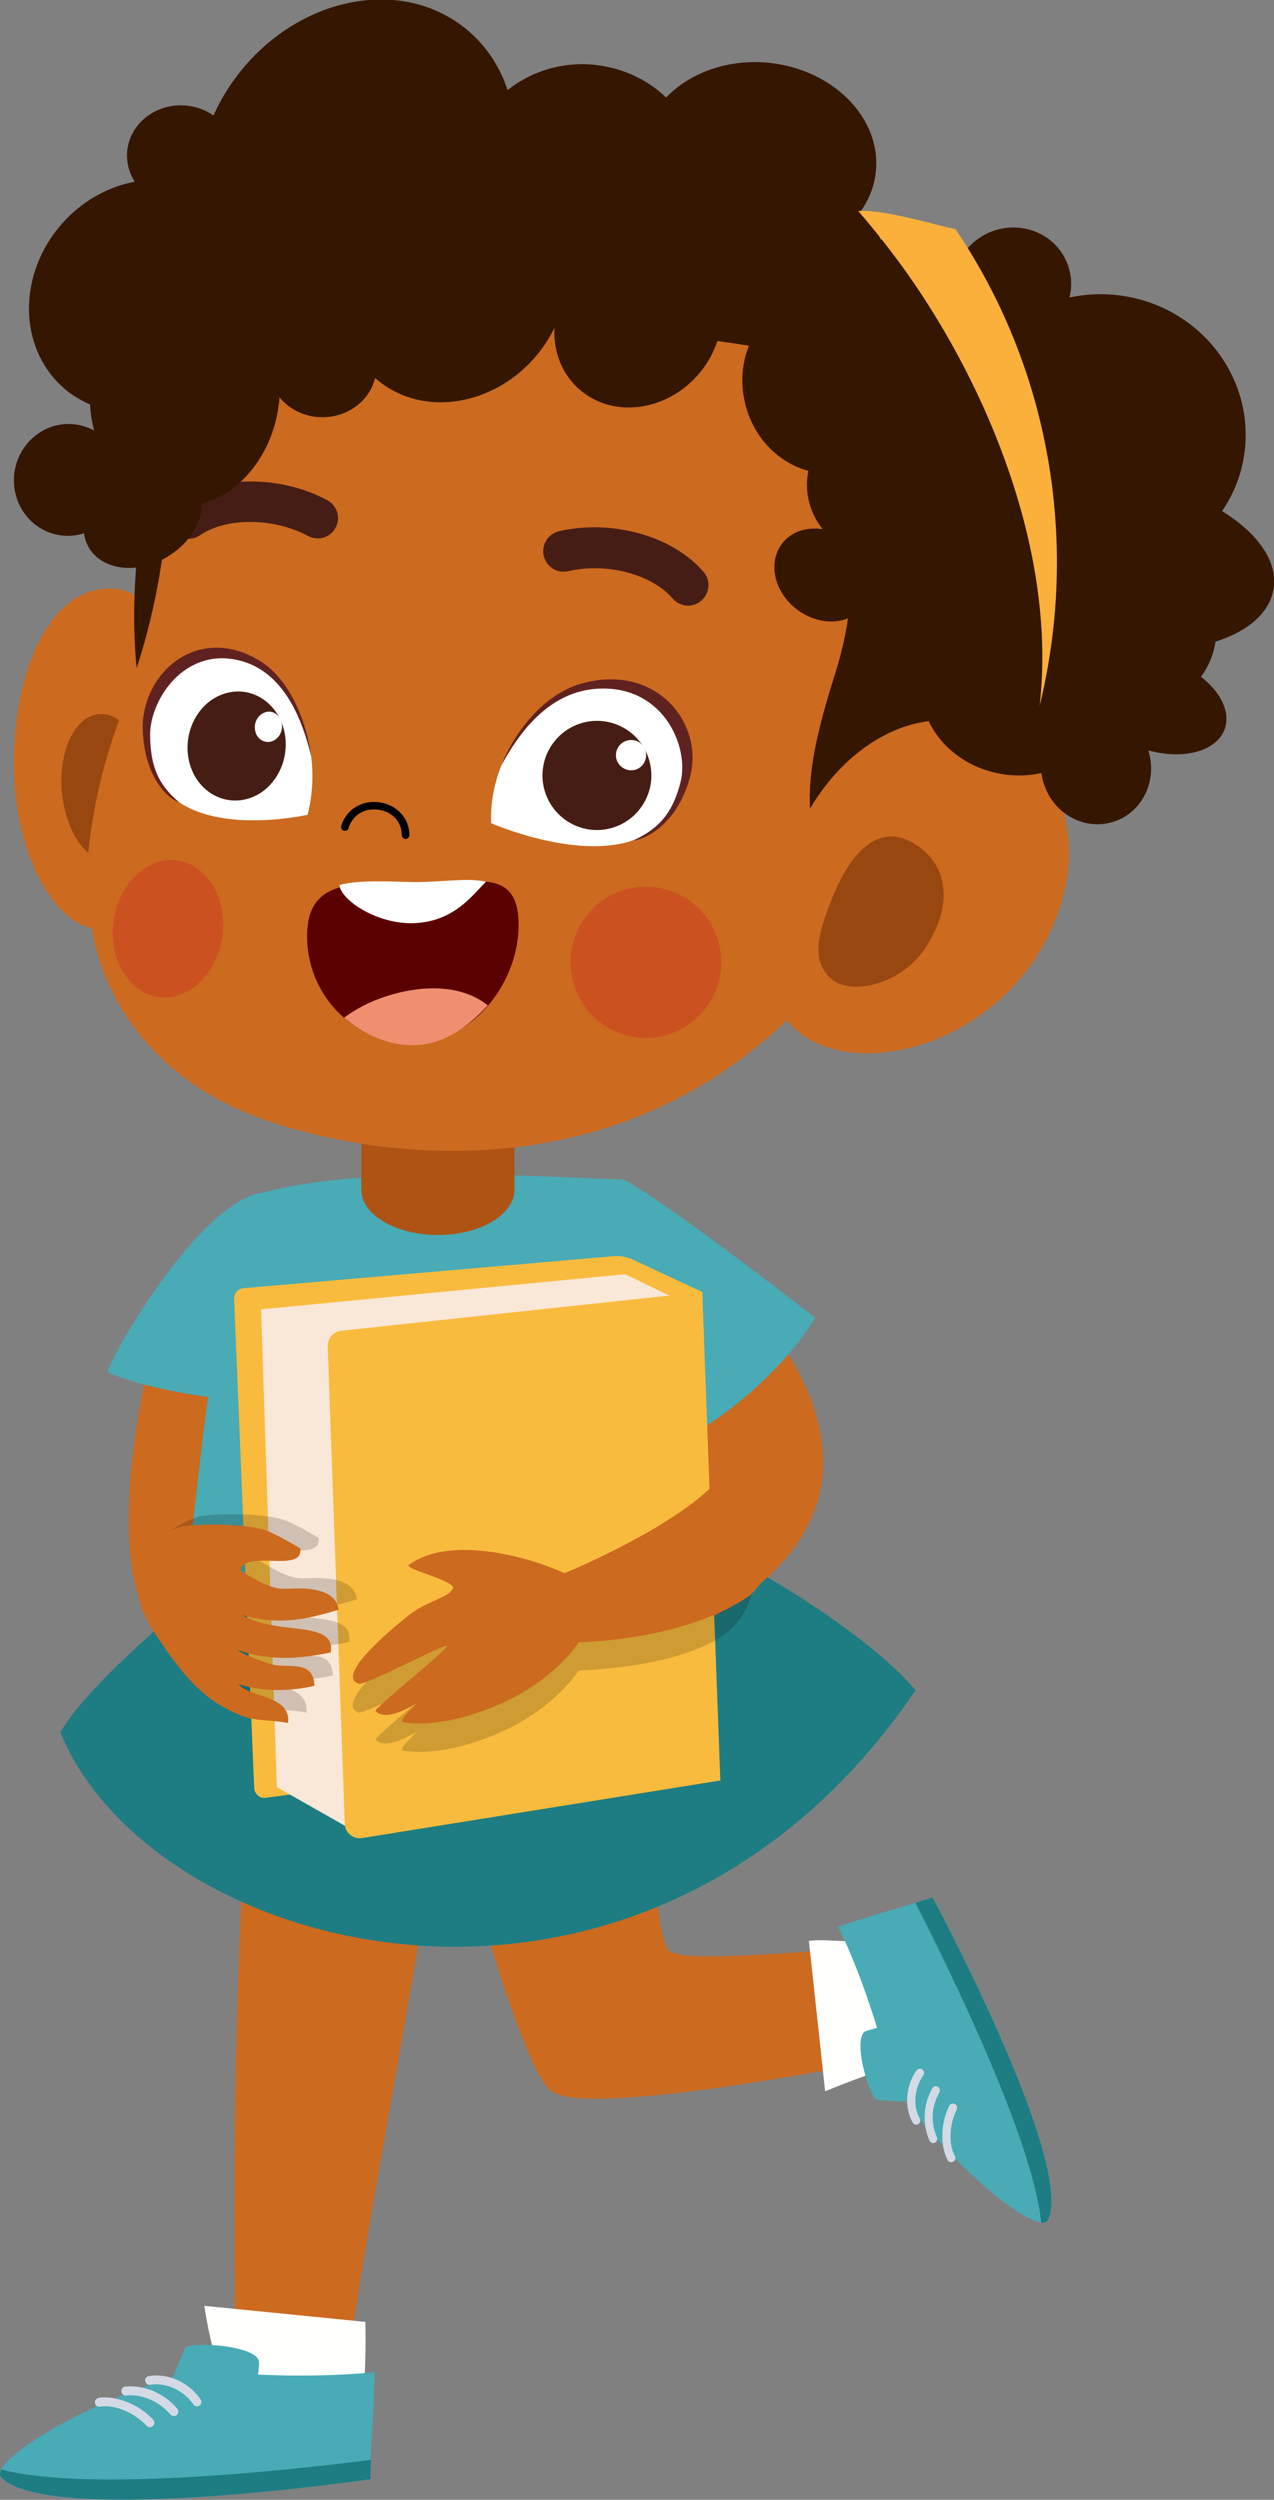 <svg width="500.7" height="982.1" viewBox="0 0 500.7 982.1" xmlns="http://www.w3.org/2000/svg" xmlns:xlink="http://www.w3.org/1999/xlink" overflow="hidden"><rect x="0" y="0" width="500.7" height="982.1" fill="#808080" stroke="none"/><defs></defs><g><path d="M93.4 943.3C106.8 938.4 122.6 942.6 135.8 937.3 141.2 888.6 155.9 818.6 172.4 715.5 148.3 703.2 123.2 693.7 98.8 682.2 90.8 784.7 91.3 896.5 93.4 943.3Z" fill="#CC6A1F"/><path d="M92.6 939.9 142.6 941C143.6 933.4 143.8 922.3 143.6 912.2L80.3 905.9C85.5 939.3 92 936.8 92.6 939.9Z" fill="#FFFFFD"/><path d="M366.5 805.2C372.5 803.8 367.5 762.9 361.4 763.4 318.3 766.6 272.6 771 263.6 766.9 256.7 763.7 256.5 707.3 252.3 664.1L172.5 679.1C178.7 720 204.7 813.3 216.9 821.7 233.2 833 360.2 806.7 366.5 805.2Z" fill="#CC6A1F"/><path d="M339.1 762.3C330.2 763.2 325 761.7 317.9 762.5L324.3 821.6C324.3 821.6 345.5 812.7 352.9 812 368.6 805.3 354.8 765.6 339.1 762.3Z" fill="#FFFFFD"/><path d="M105.6 604.3C105.6 604.3 39.7 653.2 23.7 680.6 60.9 770.7 254 819.5 359.8 664.1 341 641 283.2 606 257.7 598.7L105.6 604.3Z" fill="#1D7D82"/><g><path d="M68.1 933.8C69.1 930.5 71.2 926.3 72.8 922.5 74 919.7 102 921.3 101.8 928.2 101.8 930 101.6 931.5 101.4 932.9 106.2 933.1 111.4 933.3 116.9 933.3 128.9 933.3 139.6 932.8 147.2 931.9 147.3 942.9 145.5 961.8 145.5 974 145.5 974 19.5 992.5 0.5 973.4-4.8 968.1 27.5 946.6 68.1 933.8Z" fill="#48ABB5"/><path d="M145.8 966.4C145.7 969.1 145.6 971.7 145.6 974 145.6 974 19.6 992.5 0.6 973.4-0.2 972.6-0.1 971.6 0.5 970.2 34.7 979.2 114.5 970.4 145.8 966.4Z" fill="#1D7D82"/><path d="M76 944.6C76.3 945.1 76.9 945.4 77.4 945.4 77.7 945.4 78.1 945.3 78.4 945.1 79.2 944.5 79.4 943.4 78.8 942.6 74.2 935.9 65.9 932.2 58.5 933.5 57.5 933.7 56.9 934.6 57.1 935.5 57.3 936.5 58.2 937.1 59.1 936.9 65.3 935.9 72.2 939.1 76 944.6ZM67 948.6C67.3 949 67.8 949.2 68.3 949.2 68.7 949.2 69.1 949.1 69.5 948.8 70.2 948.2 70.3 947 69.7 946.3 64.4 940.2 57 937 49.3 937.6 48.3 937.7 47.6 938.5 47.7 939.5 47.8 940.5 48.6 941.3 49.6 941.1 53.3 940.8 60.7 941.4 67 948.6ZM37.3 944C37.4 945 38.3 945.7 39.3 945.5 45.2 944.6 52.7 947.8 57.6 953 57.9 953.4 58.4 953.6 58.9 953.6 59.3 953.6 59.8 953.4 60.1 953.1 60.8 952.4 60.8 951.3 60.2 950.6 54.6 944.6 45.8 941.1 38.9 942 37.9 942.2 37.2 943 37.3 944Z" fill="#D3DAE5"/></g><g><path d="M356 825.6C352.8 825.7 348.5 825.2 344.7 825 341.9 824.8 334.4 799.9 340.5 797.9 342.1 797.4 343.5 797 344.7 796.7 343.4 792.4 341.9 787.9 340.2 783 336.5 772.5 332.6 763.3 329.4 757 338.9 753.5 355.9 749 366.5 745.3 366.5 745.3 422.4 849.4 411.9 872 408.9 878.4 379.9 857 356 825.6Z" fill="#48ABB5"/><path d="M359.8 747.6C362.2 746.8 364.5 746.1 366.5 745.4 366.5 745.4 422.4 849.5 411.9 872.1 411.5 873 410.5 873.3 409.2 873.2 406 840.5 373.1 773.7 359.8 747.6Z" fill="#1D7D82"/><path d="M362.9 815.3C363.2 814.8 363.3 814.3 363.1 813.8 363 813.5 362.8 813.2 362.5 813 361.8 812.5 360.8 812.7 360.2 813.4 355.9 819.5 355.3 827.9 358.7 833.9 359.1 834.7 360.1 834.9 360.9 834.5 361.7 834.1 361.9 833.1 361.5 832.3 358.7 827.4 359.3 820.4 362.9 815.3ZM369.2 822C369.4 821.6 369.5 821.1 369.3 820.7 369.2 820.3 368.9 820 368.6 819.8 367.8 819.4 366.8 819.7 366.4 820.4 362.8 826.9 362.4 834.4 365.3 841 365.7 841.8 366.6 842.2 367.4 841.8 368.2 841.4 368.6 840.4 368.2 839.7 366.8 836.3 364.9 829.7 369.2 822ZM374.6 849.3C375.4 848.9 375.7 847.9 375.3 847.1 372.7 842.3 373.1 834.7 376 828.8 376.2 828.4 376.2 827.9 376.1 827.5 376 827.1 375.7 826.8 375.3 826.6 374.5 826.2 373.5 826.5 373.1 827.3 369.7 834.1 369.4 842.8 372.4 848.6 372.8 849.4 373.8 849.7 374.6 849.3Z" fill="#D3DAE5"/></g><path d="M115.2 576.1C115.2 610.2 81.8 639.4 66.8 639.4 51.8 639.4 47.7 606.1 52.5 569 57.1 532.7 66.6 499.6 81.6 499.6 96.6 499.5 115.2 542 115.2 576.1Z" fill="#CC6A1F"/><path d="M71.8 624.8C208 682.9 268.8 630.7 278.3 612.1 262 581.9 253 506.4 244.8 463.4 216.6 462.5 145.3 457.5 103.8 468.4 81.2 498.9 77.6 605.6 71.8 624.8Z" fill="#48ABB5"/><path d="M202.2 421.6 202.2 467.4C202.2 477.2 188.7 485.2 172.1 485.2 155.5 485.2 142 477.2 142 467.4L142 421.6 202.2 421.6Z" fill="#AF5315"/><g><g><path d="M5.6 293.1C3.5 332 20.2 362.7 37.2 364.8 54.2 366.9 63.8 337.8 68.5 301.3 73.2 264.8 63.3 233.4 46.2 231.4 22.9 228.6 7.5 256.6 5.6 293.1Z" fill="#CC6A1F"/><path d="M24.9 315.4C27.7 331.1 37.3 341.1 46.4 337.9 55.5 334.6 60.6 319.3 57.8 303.6 55 287.9 45.4 277.9 36.3 281.1 27.2 284.4 22.1 299.7 24.9 315.4Z" fill="#994710"/><path d="M55.1 208C39 327.5 106.1 391.2 210.2 405.1 314.3 419 410.6 376.4 414.1 255.8 417.4 140 315.1 97.1 253.5 84.4 150.6 63.3 71.3 88.4 55.1 208Z" fill="#351601"/><path d="M75.2 152.6C70.8 155.8 68.2 160.9 67.8 173.1 64.1 265.4 43 272.5 35.4 328.9 27.9 384.4 58.1 423.2 101.9 439.2 144.6 454.8 259.3 475.8 335 371.1 367.1 326.7 379.5 226.6 374.7 206.3 358.3 137.6 322.8 139.6 238.1 128.3 158.7 117.7 124.8 116 75.2 152.6Z" fill="#CC6A1F"/><path d="M328.3 264.4C317.3 299.3 310.9 328.6 333.1 352 359 379.3 397.2 302 404.8 245.2 412.5 188.4 378.1 140.9 305.3 136.3 268 133.8 358 170.6 328.3 264.4Z" fill="#351601"/><path d="M411.3 368.9C392.8 405 350.4 420.8 323.5 410.9 296.5 400.9 298.2 368.3 311.4 332.4 324.6 296.6 357.2 275.5 384.1 285.5 420.9 299.2 428.7 334.9 411.3 368.9Z" fill="#CC6A1F"/><path d="M364.2 371.6C354.3 387.4 334.2 390.9 327 384.8 318.9 378 320.8 368 327.4 352 335.1 333.3 345.8 324.1 358.2 330.8 371.2 337.9 375.9 353.1 364.2 371.6Z" fill="#994710"/><path d="M224.5 374.1C222.3 390.4 233.7 405.3 249.9 407.5 266.1 409.7 281 398.2 283.2 382 285.4 365.7 274 350.8 257.8 348.6 241.6 346.4 226.7 357.8 224.5 374.1Z" fill="#CC5121"/><path d="M44.6 362C42.6 376.8 50.6 390.1 62.4 391.7 74.2 393.3 85.4 382.5 87.4 367.7 89.4 352.9 81.4 339.6 69.6 338 57.9 336.4 46.6 347.2 44.6 362Z" fill="#CC5121"/></g><g><path d="M193 323.4C193 323.4 226 337.9 248.6 330.2 258.2 327 265.9 319.7 268.5 305.7 272.3 285 252 270 238 269.4 222.4 268.6 206.6 280.2 198.6 297.2 194.8 305.1 192.7 314 193 323.4Z" fill="#FFFFFF"/><path d="M248.9 330.2C257.5 326.1 264 321.1 267.5 307.1 270.8 293.8 261.4 270.7 237.4 270.5 222.5 270.4 208.7 279 197 300.8 200.9 290.5 211.9 273.3 228.4 268.6 258.1 260.2 277 284.5 271.1 305.6 265.9 324.4 253.1 329.9 248.9 330.2Z" fill="#602220"/><path d="M255.1 298.5C258.5 309.9 252 321.8 240.7 325.2 229.4 328.6 217.5 322.1 214.1 310.8 210.7 299.4 217.2 287.5 228.5 284.1 239.9 280.7 251.8 287.2 255.1 298.5Z" fill="#461D14"/><path d="M253.7 295C254.6 298.2 252.8 301.5 249.7 302.4 246.6 303.3 243.3 301.5 242.3 298.4 241.4 295.2 243.2 291.9 246.3 291 249.5 290 252.8 291.8 253.7 295Z" fill="#FEFFFE"/></g><g><path d="M120.9 320.1C120.9 320.1 88.8 327.4 70.6 315.3 62.9 310.1 57.6 301.5 58.4 287.3 59.5 266.3 80.5 255.9 93 258.1 106.8 260.6 118.2 275.2 121.7 293.4 123.3 301.8 123.2 311 120.9 320.1Z" fill="#FFFFFF"/><path d="M70.4 315.2C63.7 309.4 59.1 303.2 59 288.8 58.9 275.2 72.1 254.6 93.3 259.3 106.4 262.2 116.7 273.6 122.3 297.2 121 286.3 115.1 267.3 101.6 259.3 77.3 245 55.5 264.8 56.1 286.6 56.7 306 66.6 314.1 70.4 315.2Z" fill="#602220"/><path d="M111.8 287.6C114.2 299 107.8 310.8 97.4 313.8 87 316.8 76.6 310 74.2 298.6 71.8 287.2 78.2 275.4 88.6 272.4 99 269.3 109.4 276.2 111.8 287.6Z" fill="#461D14"/><path d="M110.7 284C111.4 287.2 109.6 290.4 106.7 291.3 103.8 292.1 100.9 290.3 100.3 287.1 99.6 283.9 101.4 280.7 104.3 279.8 107.1 278.9 110 280.8 110.7 284Z" fill="#FEFFFE"/></g><path d="M73.5 208.1C74.5 208.2 75.6 208 76.5 207.4 88 199.5 108 199.6 122.8 207.5 124.9 208.6 127.5 207.8 128.6 205.7 129.7 203.6 128.9 201 126.8 199.9 109.1 190.4 85.8 190.6 71.6 200.3 69.6 201.6 69.1 204.3 70.5 206.3 71.2 207.3 72.3 207.9 73.5 208.1Z" fill="#461D14"/><path d="M70.7 211.1C69.4 210.5 68.3 209.5 67.4 208.3 66.2 206.5 65.8 204.4 66.2 202.3 66.6 200.2 67.8 198.4 69.6 197.1 84.9 186.7 110 186.5 128.6 196.5 132.5 198.6 134 203.4 131.9 207.3 130.9 209.2 129.2 210.6 127.2 211.2 125.1 211.8 122.9 211.5 121.1 210.6 107.5 203.3 88.9 203.2 78.6 210.3 77 211.4 75 211.9 73 211.6 72.2 211.7 71.4 211.4 70.7 211.1ZM122.4 201.9C106.2 194.4 86.2 194.9 73.8 203.4L73.5 208.1 74 204.4C74 204.4 74.2 204.4 74.4 204.3 87 195.7 108.5 195.5 124.6 204.2L125.1 203.2C124.2 202.7 123.3 202.3 122.4 201.9Z" fill="#461D14"/><path d="M269.9 234.2C271.1 234.4 272.3 234 273.2 233.2 275 231.7 275.2 229 273.7 227.2 262.6 214.1 240.2 207.9 220.6 212.4 218.3 212.9 216.9 215.2 217.4 217.5 217.9 219.8 220.2 221.3 222.5 220.7 239 216.9 258.2 222.1 267.2 232.7 267.9 233.6 268.9 234.1 269.9 234.2Z" fill="#461D14"/><path d="M218.2 223.9C216 222.9 214.3 220.9 213.7 218.4 213.2 216.3 213.6 214.1 214.7 212.3 215.8 210.5 217.6 209.2 219.7 208.7 240.6 203.9 264.5 210.6 276.5 224.7 277.9 226.3 278.6 228.4 278.4 230.6 278.2 232.7 277.2 234.7 275.6 236 273.9 237.5 271.6 238.2 269.4 237.9 267.4 237.6 265.7 236.6 264.4 235.2 256.2 225.6 238.5 220.9 223.3 224.4 221.5 224.8 219.8 224.6 218.2 223.9ZM256.5 219.5C246.1 214.7 233.3 213.3 221.4 216L221.7 217.1C239.4 213 260.2 218.7 270.1 230.3L269.9 234.2 270.4 230.5C270.6 230.5 270.7 230.5 270.8 230.4 267.2 225.8 262.2 222.2 256.5 219.5Z" fill="#461D14"/><path d="M135.4 326.4C136.1 326.5 136.8 326.1 137 325.3 138.6 320.2 143.1 317.4 148.6 318.1 154.1 318.8 157.9 322.8 157.9 328.1 157.9 328.9 158.6 329.6 159.4 329.6 160.2 329.6 160.9 328.9 160.9 328.1 160.9 321.4 155.9 316.1 149 315.2 142.1 314.3 136.1 318 134.1 324.5 133.9 325.3 134.3 326.1 135.1 326.4L135.4 326.4Z"/><g><path d="M120.7 369.1C121.4 392.3 140.4 410.6 163.3 409.8 186.1 409.1 204.5 385.4 203.8 362.1 203.1 338.9 183.4 348.1 160.6 347.3 137.7 346.5 120 345.8 120.7 369.1Z" fill="#5B0000"/><path d="M133.4 347.7C140.5 345.8 150 346.2 160.4 346.5 172.1 346.9 183 344.6 191 346.4 185.5 351.8 178.1 362.7 161.3 362.7 147.3 362.6 133.9 353.4 133.4 347.7Z" fill="#FFFFFF"/><path d="M151.2 391.6C167.3 386.3 182.2 387.3 191.7 395 184.3 403 174.9 410.2 163.3 410.6 152.6 411 142.8 406.2 135.2 399.8 140.1 396.3 145.1 393.6 151.2 391.6Z" fill="#EF8F6F"/></g><path d="M343 218.6C341.6 218.5 340.3 218.2 339 217.9 343.7 224.8 344 233.3 339 238.9 332.8 246 320.9 245.9 312.3 238.7 303.7 231.5 301.8 220 307.9 212.9 311.6 208.6 317.4 207 323.3 207.9 318.9 202.3 316.5 195.2 317.3 187.6 317.4 186.7 317.5 185.9 317.7 185 306.1 181.9 296.2 172.1 292.9 158.7 290.3 148.2 292.2 137.8 297.5 129.9 292.6 131.7 287.5 132.3 282.6 131.7 281.4 136.2 279.4 140.7 276.3 144.8 264.8 160.3 244 164.8 229.9 154.7 221.5 148.7 217.4 139 217.9 128.8 216.5 131.7 214.8 134.5 212.8 137.2 197.2 158.2 169.2 164.4 150.4 150.9 149.3 150.1 148.4 149.3 147.4 148.5 145.1 158.2 135.3 164.9 124.4 163.8 118.4 163.2 113.2 160.2 109.8 156.1 109.8 156.7 109.8 157.2 109.7 157.8 107.6 177.8 94.9 193.7 79.4 197.9 79.3 205.1 74.7 213 66.8 218.1 55.4 225.6 41.3 224.6 35.4 215.9 34.1 213.9 33.3 211.8 33 209.5 30.3 210.4 27.4 210.7 24.5 210.4 12.8 209.2 4.3 198.4 5.6 186.3 6.9 174.2 17.5 165.4 29.2 166.7 32 167 34.6 167.9 37 169.1 36.1 165.8 35.6 162.4 35.4 158.9 32.8 157.8 30.4 156.4 28 154.8 8.7 141 5.8 112.6 21.5 91.4 29.6 80.5 41.1 73.6 52.9 71.4 50.7 67.8 49.6 63.6 50 59.2 51.2 48.2 61.6 40.3 73.4 41.5 77.4 41.9 80.9 43.3 83.9 45.4 86.2 40.2 89.1 35.2 92.7 30.4 115.2 0.1 154.6-9.3 180.7 9.5 189.8 16 196.1 25.1 199.5 35.4 208.6 28.1 220.9 24.1 233.9 25.5 244.9 26.7 254.6 31.4 261.8 38.3 271.1 28.6 286.1 23 302.4 24.7 327.7 27.4 346.5 46.6 344.2 67.6 343.6 73.4 341.4 78.7 338 83.4 344.8 88.7 348.7 97.1 347.8 106.2 347.6 107.9 347.2 109.6 346.7 111.2 355.7 109.4 365.5 112 372.4 119 382.9 129.9 382.5 147 371.5 157.3 367.3 161.2 362.2 163.6 356.8 164.4 368.4 169 376 180.7 374.6 193.4 372.8 209.1 358.7 220.2 343 218.6Z" fill="#351601"/><path d="M451.3 294.8C465.1 298.6 478.1 295.2 481.3 286.5 483.7 279.9 479.8 271.9 472 265.9 475 261.8 477 257.1 477.7 252.1 490.3 248.1 498.9 240.9 500.5 231.5 502.4 220.6 494.2 209.4 480.3 200.8 484.5 194.6 487.5 187.6 488.8 179.8 493.9 150 473.1 121.6 442.3 116.4 434.7 115.1 427.3 115.4 420.3 116.9 421.4 112.7 421.2 108.2 419.6 103.9 415.3 92.2 402 86.4 389.9 90.9 382.7 93.6 377.6 99.4 375.5 106 375.8 94.4 371 93.3 363.4 91.3 353.7 88.9 342.9 91.2 339 106.9 336.5 116.8 337.5 126.3 341 132.6 334.7 133.8 329.9 137 328.1 141.9 325.3 149.7 331.3 159.4 342 165.6 337.8 168.9 334.4 173.3 332.4 178.7 327.6 191.9 332.8 206.2 344.2 213.4 336.3 224.4 334.2 236.5 339.9 244.5 345.4 252.2 356.7 254.1 369 250.8 365.7 254.8 363.4 259.6 362.4 265 359.3 283.2 373.3 300.7 393.7 304.1 399.1 305 404.4 304.8 409.3 303.7 409.5 305.5 409.9 307.2 410.6 308.9 414.9 320.6 427.4 326.7 438.6 322.5 449.4 318.5 454.9 306.2 451.3 294.8ZM392.1 238.1C392.4 237.8 392.7 237.6 393 237.3 393.2 237.5 393.5 237.7 393.8 237.9 393.3 237.9 392.7 238 392.1 238.1Z" fill="#351601"/><path d="M375.5 90C412.3 144.3 424.4 212.6 408.6 277.3 415.4 217.3 388.3 152.4 356.6 107.5 350.7 99.2 344.2 90.9 337.3 82.9 347.4 82.1 369.7 89 375.5 90Z" fill="#FBB03B"/></g><path d="M42.2 539C56.1 545.4 85.8 551.1 114.8 551.1 118.2 529.3 100.2 490.1 104.4 468.4 81.3 469.8 47.3 525.4 42.2 539Z" fill="#48ABB5"/><path d="M282.1 634.1C272.9 640.4 273.7 593.2 270.4 590.7 281.8 577.8 274.5 571.9 224.2 515.8 231.1 498 234.8 485.7 248.7 468.4 313.7 518.6 361.4 586.2 282.1 634.1Z" fill="#CC6A1F"/><path d="M320.4 517.7C302 548.1 260.4 574.8 250.8 569.8 250.8 569.8 193.3 511.9 244.8 463.4 257.4 468.7 320.4 517.7 320.4 517.7Z" fill="#48ABB5"/><g><g><path d="M104.4 706.3 280.1 683.1 276 507.6 248.8 494.9C246.4 493.8 243.9 493.3 241.3 493.5L95.6 506.1C93.5 506.3 92 508.1 92 510.1L99.9 702.5C100.1 704.9 102.1 706.6 104.4 706.3Z" fill="#F9BB3D"/><path d="M108.8 702.1 135.4 717.2 272.4 699.8 265.1 510 245.7 500.6 102.6 514.4Z" fill="#F9E7D7"/><path d="M142.4 722.1 283.1 699.5 276 507.6 134.2 522.8C131.1 523.1 128.7 525.8 128.8 529L135.5 716.4C135.5 720 138.8 722.7 142.4 722.1Z" fill="#F9BB3D"/></g><g><path d="M153.2 651.8C158.3 650.5 163.2 648.6 167.9 646.3 175.6 644.1 182.9 640.8 189.6 636.5 196.1 633.1 202.1 628.9 207.5 624 212.8 625.5 217.7 627.4 221.8 629.3 241.5 621.6 256.1 614.3 267.2 602.6 284.3 588.4 309.7 618.4 287.1 640.1 287.1 640.1 274.6 654.2 227.5 656.3 221 665.5 209.7 675.5 193.1 682.1 177.7 688.2 166 689 158.5 687.8 155.8 687.4 165.4 679.3 163.5 680.5 151.9 687.3 149.1 684.7 147.6 683.5 146.5 682.6 176.6 658.9 175.6 657.9 174.7 656.9 143.5 673.5 141 672.8 134.9 670.9 141.1 662.4 153.2 651.8Z" opacity="0.17"/><path d="M222 645.4C273.1 644.5 294.9 626.6 294.9 626.6 317.6 604.9 298.1 568.6 281 582.8 267.9 596.6 236.3 612.9 210.8 622.5 206.3 624.1 217.2 645.4 222 645.4Z" fill="#CC6A1F"/><path d="M147.6 672.3C149.1 673.4 152 676.1 163.5 669.3 165.4 668.2 155.8 676.2 158.5 676.6 166 677.8 177.7 677 193.1 670.9 223.5 658.9 236.6 635.3 233.5 625.9 231.3 619.3 182.2 599 160.7 614.8 158.5 616.4 179.3 621.1 178 624 176.3 627.9 168 628.7 160.5 634.7 143.8 648 133.9 659.5 141.1 661.5 143.6 662.2 174.8 645.7 175.7 646.6 176.5 647.7 146.4 671.5 147.6 672.3Z" fill="#CC6A1F"/></g></g><path d="M102.6 670C88.5 664.4 81.4 656.4 72.4 643.7 65.2 633.4 57.9 623.5 62.2 608 63.2 604.3 68.2 599 78.8 595.6 87.8 594.4 103.4 594.6 111.2 597 115.4 598.3 125.2 604.2 125.2 604.2 126.6 614.3 103 604.3 101.7 613 109.3 617.5 113.8 620.1 118.9 620.1 122.5 620.1 138.8 618.1 140.3 628.3 126.6 632.5 116.4 634.3 102.5 630.5 116.9 638.7 139.2 632.1 137.2 645.1 126.7 647.2 114.5 649 100.5 644.1 103.1 646.3 113.5 649.8 114.9 650 122 651.1 130.4 648.4 130.8 658.2 118.8 661 107.7 659.9 101 657.5 104.6 662.9 121.8 661.7 120.4 672.8 114.4 671.6 107.7 672.1 102.6 670Z" opacity="0.17"/><path d="M95.3 674.2C81.2 668.6 74.1 660.6 65.1 647.9 58 637.5 50.7 627.6 55 612.1 56 608.4 61 603.1 71.6 599.7 80.6 598.5 96.2 598.7 104 601.1 108.2 602.4 118 608.3 118 608.3 119.4 618.4 95.8 608.4 94.5 617.1 102.1 621.6 106.6 624.2 111.7 624.2 115.3 624.2 131.6 622.2 133.1 632.4 119.4 636.6 109.2 638.4 95.3 634.6 109.7 642.8 132 636.2 130 649.2 119.5 651.3 107.3 653.1 93.3 648.2 95.9 650.4 106.3 653.9 107.7 654.1 114.8 655.2 123.2 652.5 123.6 662.3 111.6 665.1 100.5 664 93.8 661.6 97.4 667 114.6 665.8 113.2 676.9 107.2 675.7 100.5 676.2 95.3 674.2Z" fill="#CC6A1F"/></g></svg>